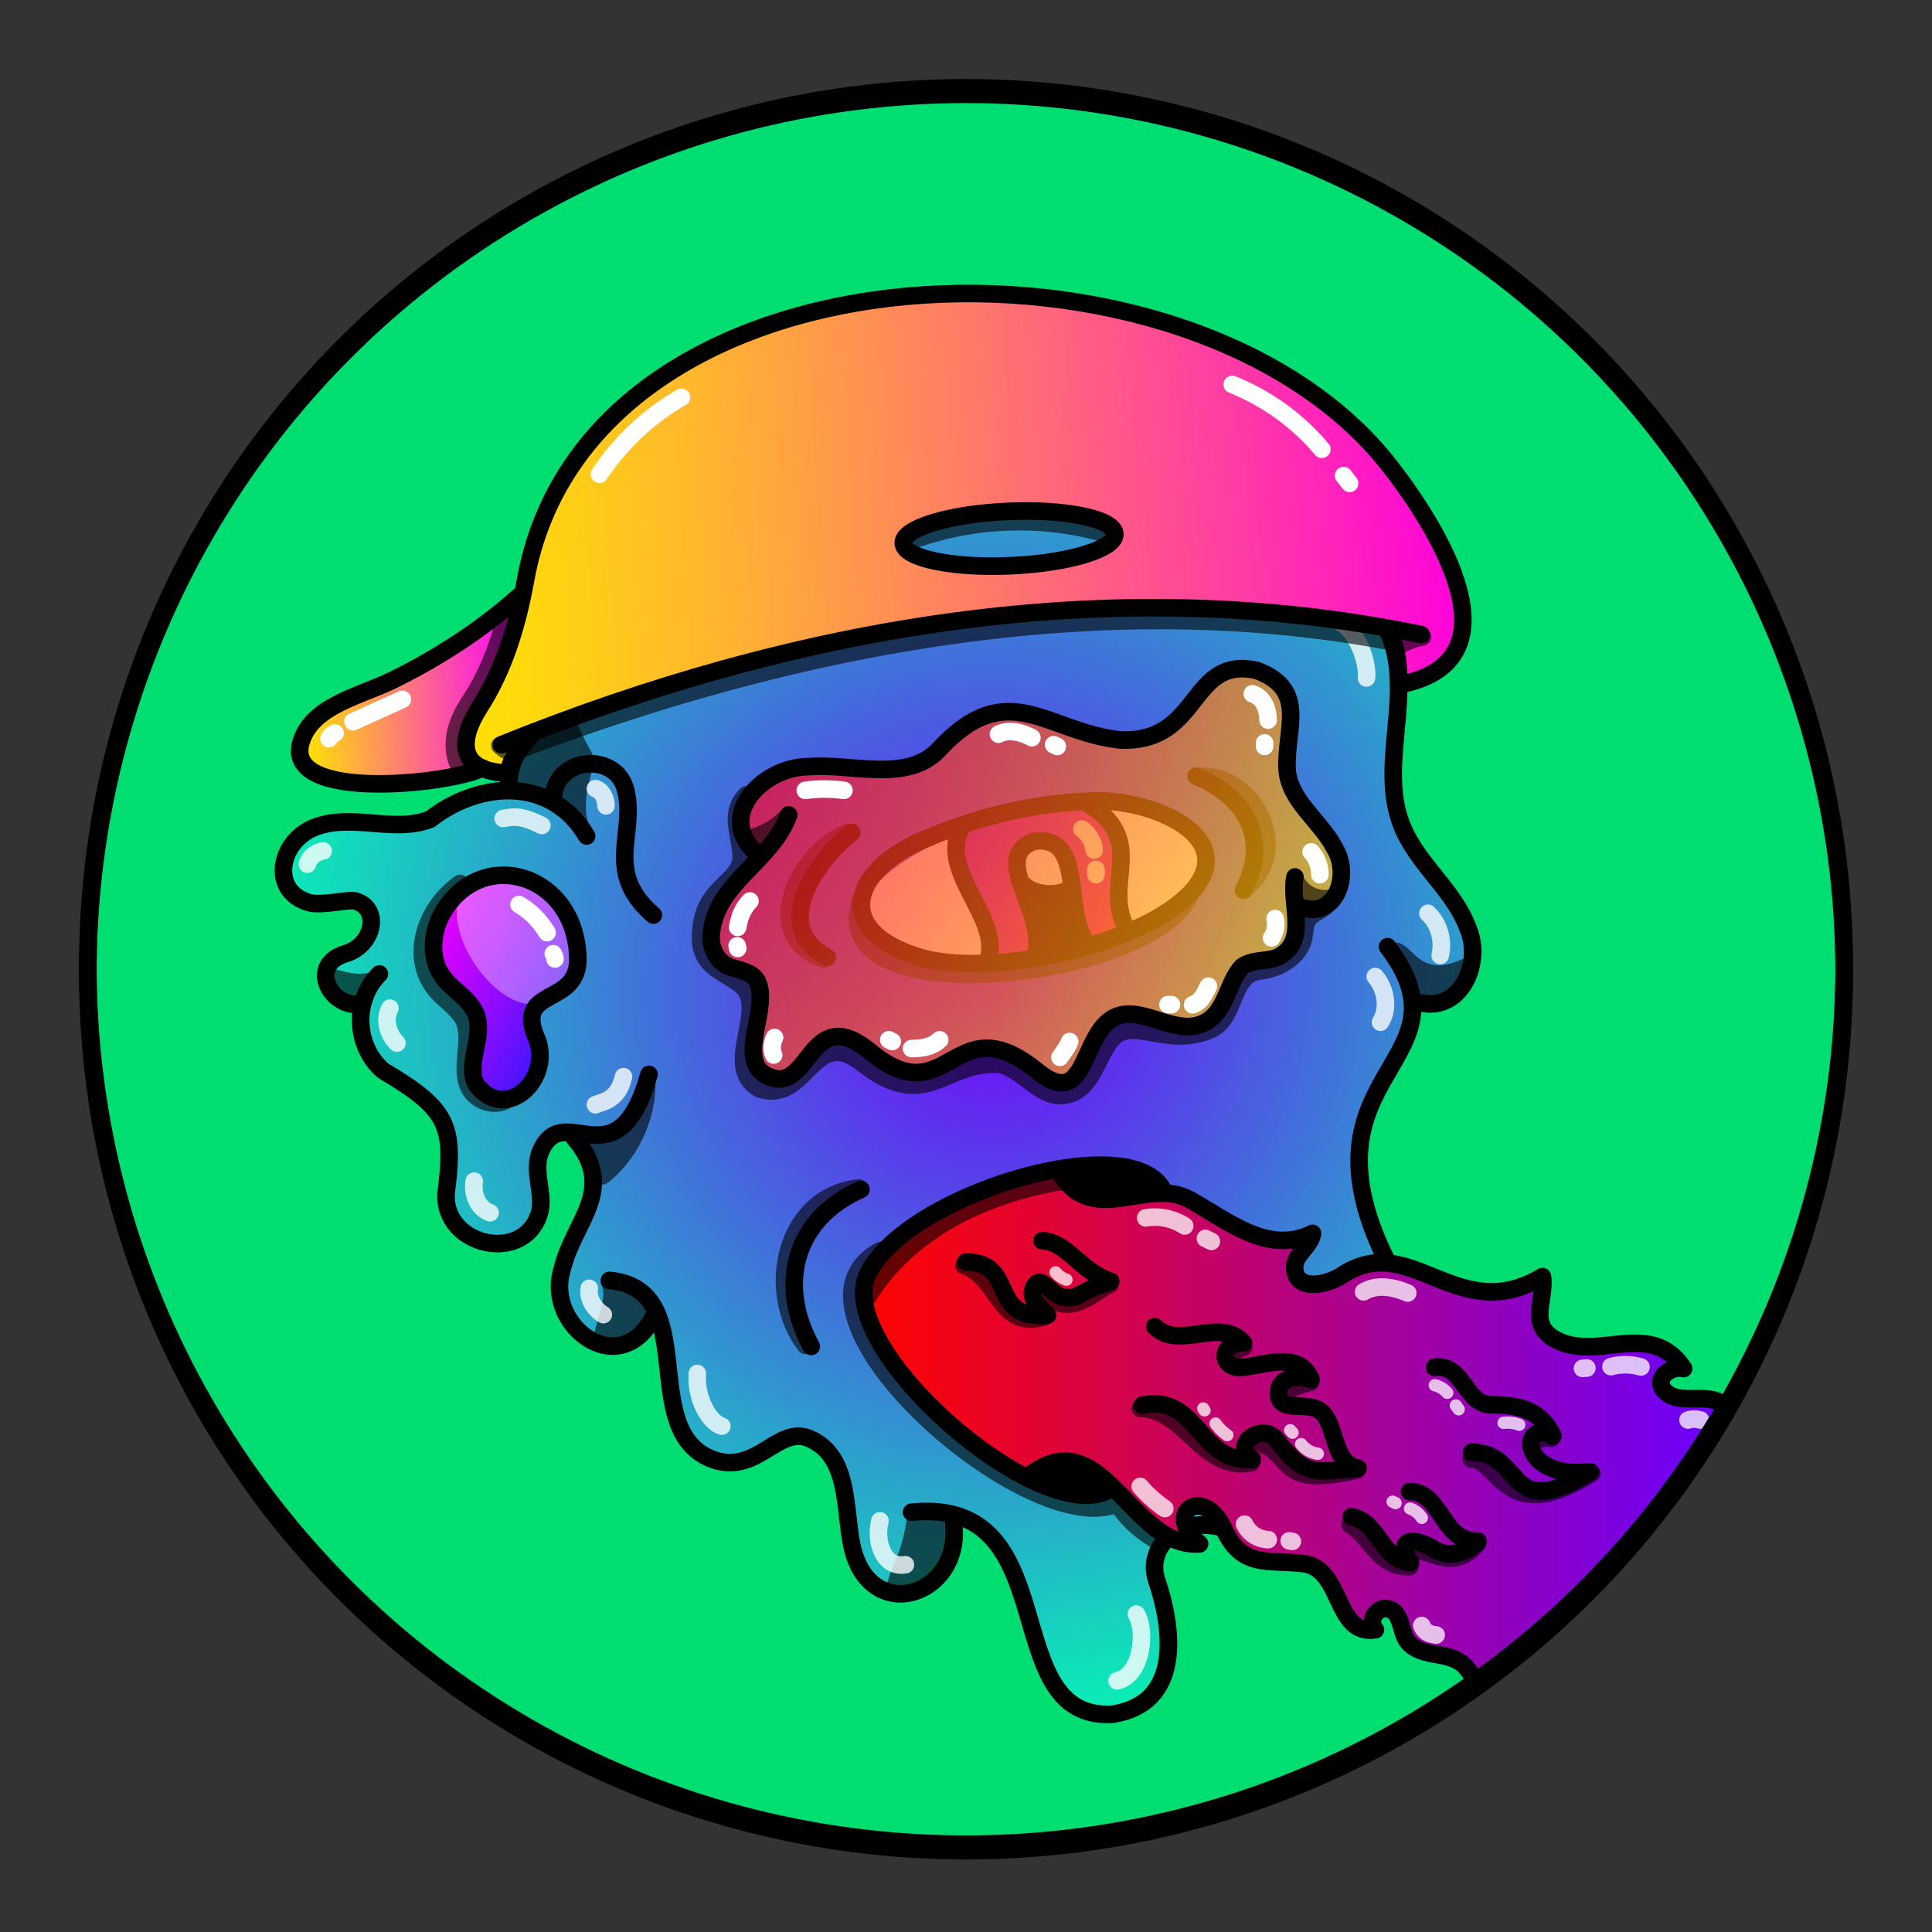 <svg version="1.1" id="Layer_1" xmlns="http://www.w3.org/2000/svg" x="0" y="0" viewBox="0 0 1100 1100" style="enable-background:new 0 0 1100 1100" xml:space="preserve" xmlns:xlink="http://www.w3.org/1999/xlink"><rect x="0" y="0" width="1100" height="1100" fill="#333333" stroke="none"/><style type="text/css">.st300{fill:#00DE72;stroke:#000000;stroke-width:10;stroke-linecap:round;stroke-linejoin:round;stroke-miterlimit:10;}</style><circle class="st300" cx="550" cy="553.7" r="500"/><radialGradient id="a4" cx="564.461" cy="535.948" r="438.66" gradientTransform="matrix(1 0 0 -1 0 1100)" gradientUnits="userSpaceOnUse"><stop offset="0" style="stop-color:#7303fc"/><stop offset="1" style="stop-color:#03fcb1"/></radialGradient><path style="fill:url(#a4)" d="M532 209c-68 59.6-71 20-121 36.5-19.6 10.9-14 30-9.7 39.6 11 23-51 9-69 40-10 18 0 42-7.5 61.8-9 19.6-34 35-37 52-43 48-154 7-119 70 6 11 33-6 39 9 7 17.5-39 29-21 46.7 18 5 21 39.9 57 63 14 20 3 51 19 69 36 38 46-25 41-34 4-39 44-11 22 38.7-23 52 11 74 36.5 57 24-9 13 39 23 50.9 19.5 37 55 12 67 12 18 1 28 22 29.8 40.3 6 63 54 46 59 8 15.5-34 45 49 47 59.9 12 73 69.5 42 71 17.9 3-54-3-60 2-68.3 19-31 71 13 90.8-15.5 14-19.8-31-63 8-55 94 19.9 19-101 14-120-9-35.5 14-106 47-121.7 18-9 17-35.5 7-53-9.6-17-25-30.6-31-48.9-13.5-54 21-100.6-36-133-5-3-7-9.5-4-14.4 17-26 1-66-32-71-22-3-44 9-66.5 6C615 247 578.5 178 532 209z"/><style>.st40{fill:none;stroke:#000;stroke-width:10;stroke-linecap:round;stroke-linejoin:round;stroke-miterlimit:10}.st98{opacity:.6;enable-background:new}</style><g id="Outline"><path class="st98" d="M793 537c-1 .7-1 2-.5 3 5 10 11 35 25 30 8-2 21-13 18-22.4-.5-1-2-2-3-1.5-26 12-28-11-39-9.4v.3zm-34 274.5c6 5 26 8 25-3-6-7-20.6-12-21.5-26C750 772 744 803 759 811.5zm-219.3 52s1 .5 1 .8c9 13.5-3 36-18 40-34 6-9-6-6-44 .3-5.3 22.3 2.7 23 3.2zM342 731c5 7-4 22-4 33 8 13 29.6-5 33-14.9 2-12-17-21-28-20.2-1 .1-1 1.1-1 2.1zm31-120.2c2 23-8 47-26 61.9-13 10.9-17.5-30.6-8-27.9 6 4.2 28-18.8 34-34zm-157-59.9c-8 6-17 3-25 1-11 5 4 20 13.5 16 5-4 12-9 12-15.7-.5-.2-1.5-.2-.5-1.3zM337 473c-6-10-3-23 0-34 0-1 0-2-.6-2-9-9-23 11-19.8 20.7C318 463 338 475 337 472.8v.2z"/><path class="st98" d="M326 392c-2 29 24 45 7 44-7 2-14 1-15 11-1 11-24 0-24.5-1.3C285 433 317 404.5 326 392zm103-118c-9.9-4-16-16-18-25-4-6-9.9 1-11 6-7 54 29.5 28 29 19zm293 9c16 21 29.5 12 40 20.7 3 4 1 9.6-1 14-3 9-13 9-20 4.1-14.5-5.8-22-22.2-19-38.8z"/><path class="st40" d="M347 729c53.5 5 15 86 59 102 25 9 37-19.8 55-11.9 23 10.1 19.6 40 24 60.7 9.6 46 63 29.6 58-12.8"/><path class="st40" d="M519 861c89-9 47.5 119 114.5 115 39-6 35-47 25-76.5-3-9 0-18.5 7-24.5 24.5-21 59 15.5 84-2.5 15-11 8-33-2-45-12-15 0-32 10-43"/><path class="st40" d="M790 539c53 69.8-64 71 8 194.5 6 14 11 32 11 48.5 0 32-49 47.5-61 16"/><path class="st40" d="M721 287c2 51 64 31 74 88 6 34-11.5 71 7 103 10 18 27 31.5 34 51 8 19-4 47-27 42"/><path class="st40" d="M407 290.6c-16-8-12-29.9-2-41 17-15 40.5-10 61-6 29.8 1 49-29 75-38 50-17 81 55 133 44 23-5 48-11 69 1 25 14 33 55 10 75"/><path class="st40" d="M428 278c-16 26.5-51 17.5-76 28.5-20 10.5-28 33-23 55 10 47-43 51-39 88m25 4.5c1.5-23 35-26 41-5 7 25-13 47 16 72"/><path class="st40" d="M334 476c-20-34-61-31.5-89-9.6-20 8-43-3-64 4-22 7-28 37-5 43.5 6.5 2 23-2 26-1 15 4 11 25-5 30-21 6-10 29 6 29"/><path class="st40" d="M216 554.5c-15 15-14 41 2 55 37 22 41 31 36 69.7-2 31 46 41 53.5 10 2-10.8-4-22 0-33 13-32 44 20 62-44.5"/><path class="st40" d="M327 647.9c25 29.7-.5 47-7 75-10 32.5 34 65 53 25"/><path d="M729 262.5c9 4 16 13 18 22.5m-193-68c12.5 2 24.5 8 34 16m9 9 3 3m-163 10c-5.5-.9-12 .6-15.5 4M362 319.6c-9 2-14 10.7-16 19M339 449c4 1 6 6 6 9.8M308.5 470c-12-6-16-5-22-4M175 492c1-4 5-7 9-7.5m38 89.5c-4 8 0 16 4 19.9m44 78.6c-1 6 1 15 9 18m76-77.5c-3 14-13 14.5-16 16m4.5 119.5c-5-3-9-9-8-15M397 782c-1 14.5 7 28 14 30m90 53.9c-3 12 2 27 14.5 25M636 957c14-3 17-28 11-38m96-60.1c1-7 0-14-4-19m46-49.1c8-6.5 9-25 3-39M786 582c5-8 3-19-3-26m37-12c2-8.5-.6-18-7-24m-56-169c18 6 22 30 21 35" style="opacity:.788;fill:none;stroke:#fff;stroke-width:10;stroke-linecap:round;stroke-linejoin:round;stroke-miterlimit:10;enable-background:new"/></g><linearGradient id="a12" gradientUnits="userSpaceOnUse" x1="234.425" y1="-533.764" x2="348.416" y2="-471.769" gradientTransform="translate(0 1066)"><stop offset="0" style="stop-color:#e0f"/><stop offset=".098" style="stop-color:#e002ff"/><stop offset=".286" style="stop-color:#ba07ff"/><stop offset=".543" style="stop-color:#7c0eff"/><stop offset=".857" style="stop-color:#2919ff"/><stop offset="1" style="stop-color:#001eff"/></linearGradient><path style="fill:url(#a12)" d="M329 545.2c-2-47-53-63-76-27-7 11-9 27-1 38 5.8 8 15 12 19 21 5 13-6 28 0 39.9 16 22 43-1.5 35-25-14.5-31.1 24-18.1 23-47.1v.2z"/><path d="M264 506c-18 25 30 88 55 57.9 22.5-21 3-59-24.5-63.3-10.5-2-23.5-4-30.5 5.2v.2z" style="opacity:.341;fill:#fff;enable-background:new"/><path d="M329 545c-1.5-47-53-63-76-27-7 11-9 27-1 38 5.8 8 15 12 19 21.4 5 13-6 28 0 39.9 16 22 43-1.5 35-25-14.5-31.3 24-18.3 23-47.3z" style="fill:none;stroke:#000;stroke-width:10;stroke-linecap:round;stroke-linejoin:round;stroke-miterlimit:10"/><path d="M262 503c-19 13-29.7 41-14 60.5 5 6 12 10 16 17 5.5 12-3 28 3.5 39.5 4 7 13 9.8 19.7 7" style="opacity:.6;fill:none;stroke:#000;stroke-width:10;stroke-linecap:round;stroke-linejoin:round;stroke-miterlimit:10;enable-background:new"/><path d="M295.5 515c7 4 12 9.6 16 16m3.5 12c.5 1 1 2 1 3" style="fill:none;stroke:#fff;stroke-width:10;stroke-linecap:round;stroke-linejoin:round;stroke-miterlimit:10"/><defs><linearGradient id="zaf" x1="493.99" y1="811.54" x2="981.88" y2="811.54" gradientUnits="userSpaceOnUse"><stop offset="0" stop-color="#ff0400"/><stop offset="1" stop-color="#6a00ff"/></linearGradient><style>.zaf-2,.zaf-3{fill:none;stroke-linecap:round;stroke-linejoin:round;stroke:#000;stroke-width:10px}.zaf-3{opacity:.6}</style></defs><path d="M498.1 718.7c-21.9 37.1 48.6 112.8 86.9 120.9 41.9-26.9 61.7 36 94.5 37.5-9.4-9.1 1.3-30.1 8.9-17 22.7 39.6 50.1 23.4 65.3 37.4 10.1 9.3 12.5 26.7 27.3 31.2-3.5-12.3 10.8-14.9 15.7-4.3 14.4 30.9 19.4 3.6 46.2 32.9 57-39.3 108.6-92.5 139-155.5-5.4-7.5-54.3-4.3-24.6-24.4-28.7-31.9-84.3 14.4-79.4-49-38.2 19.6-60.7-10.2-95.1-9.8-11.9.2-59.6 33.8-38.6-11.8-31.7 5.4-48.5-15.7-74.4-27.2-15.5-7-47.4 16.2-68.1-13.8-35.7 10.4-78.6 23.2-103.6 52.9Z" style="fill:url(#zaf)"/><path d="M590.7 841.3a39.6 39.6 0 0 0 41.5 7c-9.4-10.4-32.8-25.2-41.5-7Zm12.8-173.5c11.7 18.3 38.7 18.3 55.8 8.4-12.3-14.8-38.8-15.8-55.8-8.4Z"/><path class="zaf-2" d="M588.4 838.3c39.9-27.5 56.3 43.5 94.6 40.7-21.3-17.9 2.3-33.6 13.7-8.7 10.4 22.7 24.4 17.6 45.1 19.9 23 2.5 17.7 41.4 41.3 37.7-4.9-5.6 1.7-14.5 8.6-11.5s5.5 14 10.5 19.1c11 11.1 29.6.9 37.5 22.4M604.1 668.8c18.9 29.5 49.4 1 73.4 14.3 21.1 11.6 44.5 31.8 69.8 19.1-1.1 7.7-10.6 12.1-10.2 19.8.8 13.7 18.7 9.5 26.8 4.2 39.5-26.3 65.7 29.9 114.3.6 1.9 13.7-8.6 27.7 8.1 36.2 23.7 12.2 54.1-12 72.3 16.2-7.8-2-17.8 6.4-10.3 13.3 9 8.3 25.7-.9 34.2 8.6M650.4 800c31.9-6.5 31.8 33.3 62.7 31-12.8-8.7 6-21.6 14-10.9 16 21.2 21.8 18 46.1 15.8-13.9-2.8-12.1-21.5-19.5-30.7s-25.8.8-25.8-12c0-9.6 11.6-10.4 18.6-7.7-6.6-16.5-26.1-8.2-39.3-7s-12.6-14.9.8-13.9c-13-15.1-36.9 4.5-50.5-9.3m159.3 23.2c16.3-2.4 17.4 21.3 32.1 21.3s28.3 2.4 35.3 17.8c-19.2-10.5-19.7 25.2 21.2 20.4-48.9 29.8-36.7-10.8-67.6-11.2m-35.3 22.4c18.3-.1 18.7 29.5 39 28.2-6 6.8-17.3 9.7-25 4.7-10.5-6.9-22.9-6.7-13.4 7.5-16.5-.8-17.8-23.2-33.7-26.1M593.3 706.4c14.5.6 22 17.8 39.1 23.1-17.9 5.4-17.8 10.7-27.2 9-7.4-1.4-13.4-14.7-17-4.6-2.2 6.4 4.8 11 8.2 14.9-34.3 3-16.9-30.2-46.5-30.3"/><path class="zaf-2" d="M661.4 676c-21.4-33-144.3 4.2-167.1 48.8-21.4 41.8 98.3 145.5 137.1 123.5M490.2 677.2c-37.9 16.7-47.7 53.9-28.3 89.4"/><path class="zaf-3" d="M488.9 676.4c-42.3 4.7-53.7 59-30.3 89.6"/><path class="zaf-3" d="M501.2 712c-65.4 35.4 85.1 166.2 134.8 144.1a63.8 63.8 0 0 0 22.8 21m-110-156.6c20.2 6.9 19.8 37.2 45.9 29.2m-4.3-15.5c4.8 1.1 8.1 5.8 12.7 7.6 10.7 3.4 19.9-6.1 28.9-10.6m17.2 70.7c25.6.4 35.7 36.5 63.2 30.9m.5-12.1c25.6 4.4 10.3 27.8 59.6 16.3m-42.4-43.1a40.2 40.2 0 0 1 15.9-6.8m-46.5-14.7a24.4 24.4 0 0 1 8.6-5.5m60.6 101.2c12.3 7.4 16.2 24.7 34 23.9m-.6-10.6c15.1 2.1 25.7 13.3 39.2-2.7m-3.7-48c15.6 0 19.4 39.5 68.7 8M873.4 820a27.7 27.7 0 0 1 9.9-1.1"/><path class="zaf-3" d="M604 672.7c-43.9 7.5-86.8 27.6-110.7 66.9"/><path d="M652.3 693.4a31.5 31.5 0 0 1 22.2 4.6m11.8 7.1 3.4 1.7m86.7 28.7c7.7-4.6 17.3-2.6 25.1.7m115.7 41.9a32 32 0 0 1 17.1.2m-30.8.6-2.5.2m60.1 29.4a12.3 12.3 0 0 1 7.1 0m-259.6 59.3a15.4 15.4 0 0 0 13.5 8.8m11.9.7 1.8.3m73.7 47.9c1.9 4.7 5.7 5 8.2 5.4m-168.5-84.6a73 73 0 0 0 14 12.6" style="stroke:#fff;opacity:.75;stroke-width:10px;fill:none;stroke-linecap:round;stroke-linejoin:round"/><path d="M601 724.4a14.6 14.6 0 0 0 6.2 4.2m143.1 99.1a14.6 14.6 0 0 1-9.5-5.5m-4.9-6.5-1.3-1.4m-35.8 2.8a26.3 26.3 0 0 1-6.7-6.6m-6.3-7.5-.7-1.1m131.8-13.2a13.8 13.8 0 0 1 7.1 4.3m4.9 7.2 1.6 2.2m25.6 7.7a18 18 0 0 1 8.9 1.1m-62.2 47.7a13.5 13.5 0 0 1 6.7 5.3m-16.6-9.2 1.7.8" style="stroke-width:7px;stroke:#fff;opacity:.75;fill:none;stroke-linecap:round;stroke-linejoin:round"/><style>.st16,.st40,.st68{fill:none;stroke:#fff;stroke-width:10;stroke-linecap:round;stroke-linejoin:round;stroke-miterlimit:10}.st40,.st68{stroke:#000}.st68{opacity:.6;enable-background:new}</style><g id="visor"><path class="st68" d="M425 452.5c-10 10-4 21-3 34 1 17.5-25 17-23 50.8 2 14 13.5 16 23 23.7 16 13-12 46.5 10.5 59 28 9 30-39 60.5-13 35 26 45-3 76-1 14 3 23 19.6 37 17.6 15-2 18-20 26-30.7 12-16 32 5 58-7 14-7 10.8-31 27-33 10-1 22-7 25-17.8 1-4 .7-9 3-11.9 3-4 9-5 11-9"/><path class="st68" d="M483 474c-28 10-52 59-14 72m214-104.1c32-1 53 43 26 64m-216 .1c-38 74 159 54 184 5"/><path d="M667 467c-60.6-40.6-281 59-113 83.5 33 5 185.5-41 113-83.9v.4z" style="fill:#fff"/><linearGradient id="SVGID_00000094605671738681660570000007936507584095639945_" gradientUnits="userSpaceOnUse" x1="531.586" y1="652.528" x2="653.586" y2="545.528" gradientTransform="matrix(1 0 0 -1 0 1100)"><stop offset="0" style="stop-color:#7b00ff"/><stop offset="1" style="stop-color:#ff0084"/></linearGradient><path style="fill:url(#SVGID_00000094605671738681660570000007936507584095639945_)" d="M550 467.8c-14 18 11 55 13 77 5 7 19.7 5 25-2 12-19.9-19.5-44-2-62 34-18 16 44 33 54.9 14 3 24-5 18-20-3-15 7-32-2-46-17-26.7-57-6.7-85-1.9z"/><path class="st16" d="M616 472c4 3 6.5 7 7 12m1 11v3"/><path d="M589 509.6c-6 26 3 45 25 27.9 4-17.5-4-37.8-25-27.9z"/><path class="st40" d="M623 456c-34 1-67 9-98 22.5-39.6 17-51 50.7-3 66 40 13 129-5.8 157-37.4 27-31.1-23.5-52.1-56-51.1zm-138 18c-20 15.5-47 54-14 71m210-103.1c29 12 42 36.5 27 65"/><path class="st40" d="M548 470c-15 25 21 51 15 75m57-87c33.5 21 8 44.5 21 70m-51.3 15c6-24-26-55-1-64 30-4 16 42 30.5 58"/><path class="st40" d="M580 500c4 9 19.8 11 27 7"/><linearGradient id="SVGID_00000036223863161345539850000005378798673148752026_" gradientUnits="userSpaceOnUse" x1="447.777" y1="687.666" x2="720.78" y2="506.665" gradientTransform="matrix(1 0 0 -1 0 1100)"><stop offset="0" style="stop-color:#ff002b"/><stop offset="1" style="stop-color:#ffd500"/></linearGradient><path style="opacity:.69;fill:url(#SVGID_00000036223863161345539850000005378798673148752026_);enable-background:new" d="M490 437.6c-27-5-59.5-2-69 27.5-2 8 6.5 14 8.5 23-13 13.5-31 37-21 56 17 16 28 12 22 41.3-4 12 0 36 16.5 28 24-20.5 25-38 55-9.8 36 21 42-28 89 4.9 5 3 10.5 7 16 5.2 5-1 9-7 10.9-11.5 19.7-55 51 4 78-31 18-41 36-9 44-50 9-8 22-7 24-22.2 3-23-25-35-31-54.5-6-26 13-63-29-63-42 9.6-31 58-93 33-71-35-61.4 34.5-120.9 23.1z"/><path class="st16" d="M713 395c6.5 2 9 9 9 15m-2 13v2m26.5 60c3 3 5 8 5 13m-183-80c6-3 13.5-1 19 2m12.4 4 2.1 1m-121.5 25c-7-1-15-1-22 0M726 523c1 4 0 8-2 11m-36 27.5c-2 4-4 9-9 10.6m-12-.1h-2m-56 21c-1 3-3.5 6-5.5 9M535 592c-4 4-10 5-16 5m-11-4-2-1m-65-1.3c-1.5 3-2 7-.5 10M427 513c-4 4-6 9-7 15m-.3 10.5.3 1.5"/><path class="st68" d="M737.5 501c3 7 11 11.5 19 10.6M449 464c-5 6-13 10.9-21 13"/><path class="st40" d="M449 464c-9 26-42 39-44 68-1 8 4 17 12 19 6.5 2 13 3 15 9.8 5 16-13 44 5.5 52 24 11 23-43 58-14 45 37 47-28 95 11 27 22 25-16 40.8-28.5 15-12 35 8 52 2 15-5 15-24 24-33 7-5 17-2 23-7 14-9.6 4-29.9 7-44"/><path class="st40" d="M431 486c-24-21 3-49.7 29.8-49.5 24-2 56 9.6 74-10 39-42 61-9.7 103-5.2 46.5 2 39-48.5 78-39.5 29 11 16 33 17 56 1 18 19 29.5 27 44.9 10 16 0 42.5-21 33"/></g><defs><linearGradient id="zba" x1="236.25" y1="315.23" x2="831.1" y2="276.55" gradientUnits="userSpaceOnUse"><stop offset="0" stop-color="#ffe600"/><stop offset=".1" stop-color="#ffd80d"/><stop offset=".29" stop-color="#ffb430"/><stop offset=".54" stop-color="#ff7a68"/><stop offset=".85" stop-color="#ff2bb4"/><stop offset="1" stop-color="#f0d"/></linearGradient><linearGradient id="zba-2" x1="170.69" y1="396.71" x2="297.01" y2="391.81" gradientUnits="userSpaceOnUse"><stop offset="0" stop-color="#ffe600"/><stop offset="1" stop-color="#fb00ff"/></linearGradient><style>.zba-3{fill:none;stroke-linecap:round;stroke-linejoin:round;stroke-width:10px;stroke:#000}</style></defs><path d="M302.4 418.1c-6.2 7-11.2 12.6-13.1 22.1-29.2-1-28-19.1-16.1-37.7 13.9-21.6 21.4-46.8 26-72.1 35.7-199.2 379.2-210.4 492.2-64.9 26.5 34.1 75.6 111.2 5.1 124.4-.2-10.9-.8-22.7-9.9-32.9-168.1-31.3-344.7 5.4-503.5 66.2 0 0 239.5-107.6 239.5-107.9 29.4 8.3 87.5 14 109.8-10.4 8-20.2-164.4-16.8-104.8 13.1Z" style="fill:url(#zba)"/><path d="M296.9 338.5c-48.3 49.4-111.6 56.7-124.8 82.1s53.4 39.7 98.4 14.9c-15.4-24.6 26.7-60.7 26.4-97Z" style="fill:url(#zba-2)"/><path class="zba-3" d="M809.2 361.3c-177.3-36.6-357.6-4.4-523.7 62.7"/><path class="zba-3" d="M302.4 418.1c-6.2 7-11.2 12.6-13.1 22.1-29.2-1-28-19.1-16.1-37.7 13.9-21.6 21.4-46.8 26-72.1 35.7-199.2 379.2-210.4 492.2-64.9 26.5 34.1 75.6 111.2 5.1 124.4-.2-10.9-.8-22.7-7.2-31.9"/><ellipse class="zba-3" cx="574.7" cy="306.2" rx="60.3" ry="15.5" transform="rotate(-2.5 584.699 310.79)"/><path class="zba-3" d="M295.3 339.7c-21.3 18.9-45.4 34.5-71 47.2-18.9 9.4-47 14.7-53 36-9.8 34.9 89.4 22.7 103.1 14.3"/><path d="M791.2 365.2c-164.8-31-336.1 1.8-493 60.8m332.7-121.7a180.2 180.2 0 0 0-112 3.5m291 54.9a39.2 39.2 0 0 0-12 4.3m-513.3 57.5a19.3 19.3 0 0 0 7 4.2m-3.2-79.8c-4.3 17.8-10.9 35.4-21 50.6-7.1 10.6-11.8 23.8-6.3 36" style="opacity:.6;stroke:#000;fill:none;stroke-linecap:round;stroke-linejoin:round;stroke-width:10px"/><path d="M701.6 218.9a130.2 130.2 0 0 1 51 36.9m12.4 15 3.4 4.4m-539.3 123L201 410.9m-10.2 6.5a7.5 7.5 0 0 0-3.5 3.1m154-150.5a141.8 141.8 0 0 1 46.7-43.8" style="stroke:#fff;fill:none;stroke-linecap:round;stroke-linejoin:round;stroke-width:10px"/><circle cx="550" cy="550" r="500" style="fill:none;stroke:#000;stroke-width:10;stroke-linecap:round;stroke-linejoin:round;stroke-miterlimit:10"/></svg>